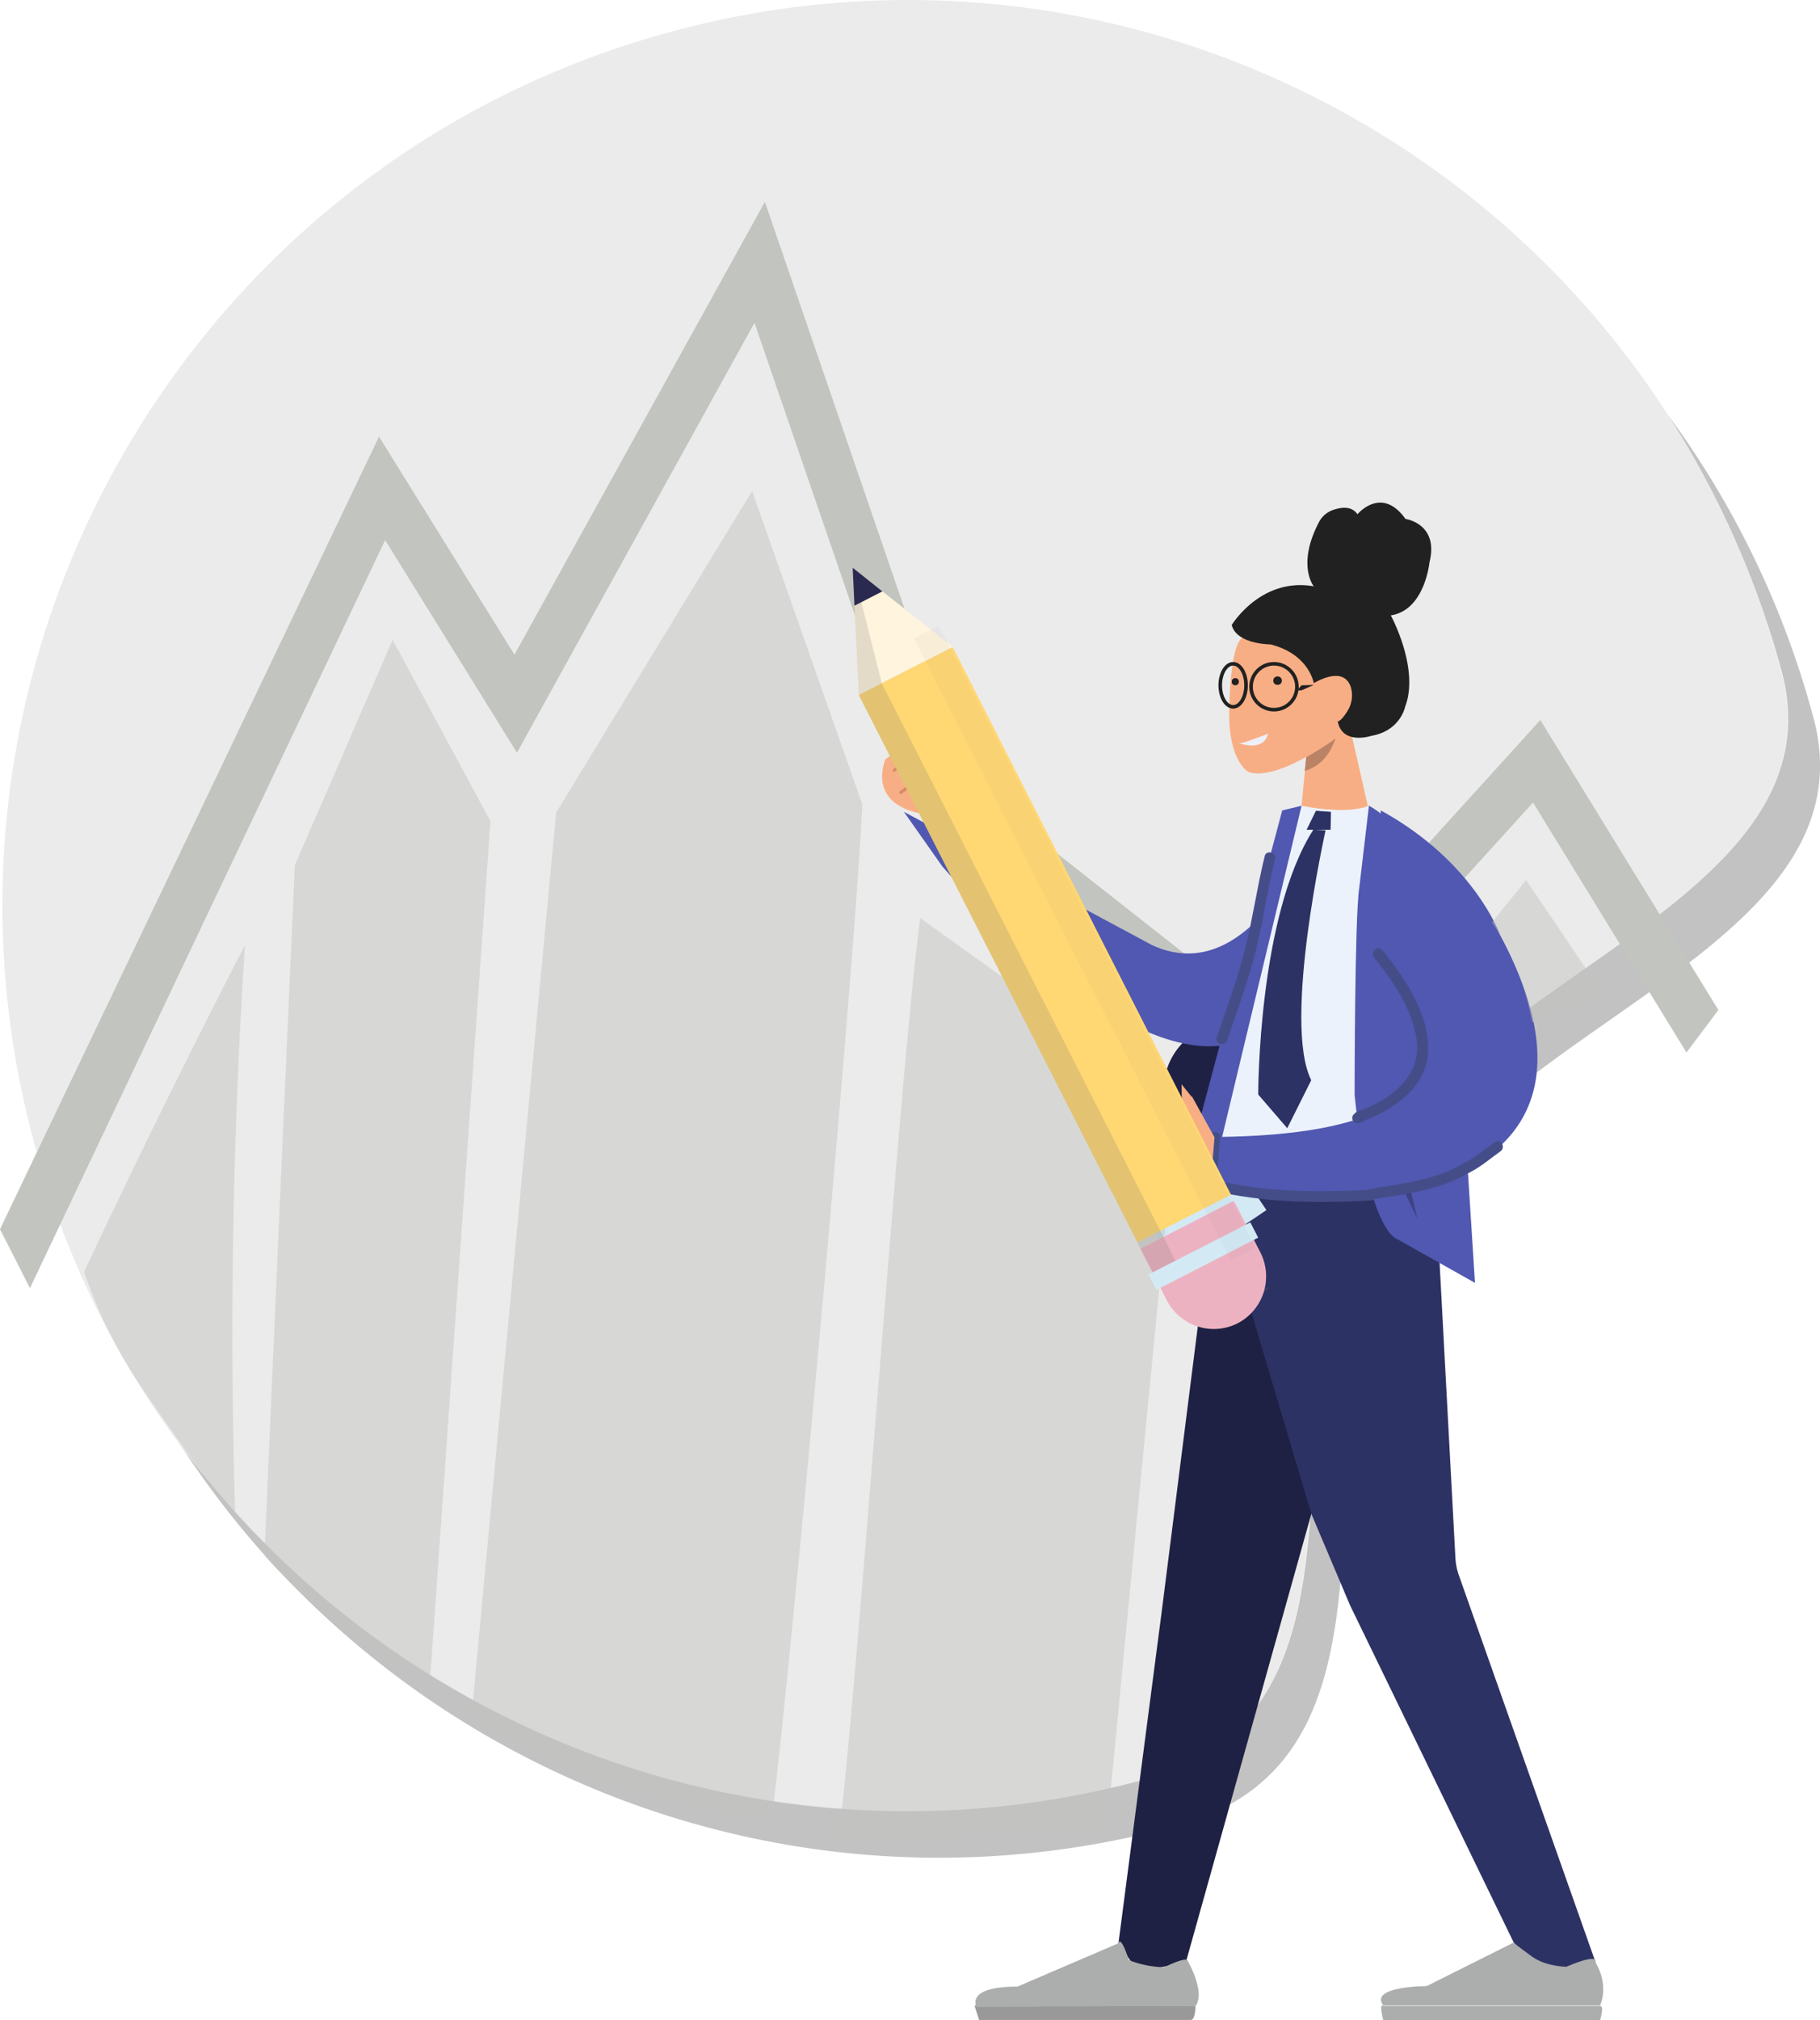 <svg id="Layer_1" data-name="Layer 1" xmlns="http://www.w3.org/2000/svg" viewBox="0 0 507.99 563.56"><defs><style>.cls-1{opacity:0.34;}.cls-2{opacity:0.94;}.cls-3,.cls-4{opacity:0.74;}.cls-22,.cls-24,.cls-27,.cls-3,.cls-32,.cls-4{isolation:isolate;}.cls-19,.cls-4,.cls-5{fill:#acadad;}.cls-5{fill-opacity:0;}.cls-27,.cls-6{fill:#c2c4bf;}.cls-7{fill:#1e2143;}.cls-8{fill:#5058b1;}.cls-9{fill:#f8ae84;}.cls-10,.cls-13,.cls-14{fill:#212121;}.cls-11{fill:#bb8365;}.cls-12{fill:none;}.cls-12,.cls-13,.cls-14{stroke:#212121;stroke-miterlimit:10;}.cls-13{stroke-width:3.7px;}.cls-15{fill:#eef0f9;}.cls-16{fill:#2d3264;}.cls-17{fill:#ecf2fb;}.cls-18{fill:#7279c0;}.cls-20{fill:#999;}.cls-21{fill:#3c4285;}.cls-22,.cls-24,.cls-32{fill:#777470;}.cls-22{opacity:0.2;}.cls-23{fill:#d3eaf5;}.cls-24{opacity:0.15;}.cls-25{fill:#454d89;}.cls-26{fill:#d68c67;}.cls-27{opacity:0.47;}.cls-28{fill:#ffd773;}.cls-29{fill:#edb2c2;}.cls-30{fill:#fff4dd;}.cls-31{fill:#2a294f;}.cls-32{opacity:0.05;}</style></defs><title>Analyst_Onboarding_001_Illustration</title><g class="cls-1"><g id="Path_484-2" data-name="Path 484-2" class="cls-2"><path class="cls-3" d="M508.56,180.34a252.19,252.19,0,0,1,40.6,84.3,50.82,50.82,0,0,1,1.9,12.8c.9,53.8-91,76.1-117.4,127.1-31.1,59.9,8.5,150.4-62.7,169.6-108.7,29.3-220-17.1-277.9-107a252.62,252.62,0,0,0,269,94c71.2-19.2,31.7-109.7,62.7-169.6,26.4-51,118.3-73.3,117.4-127.1a50.82,50.82,0,0,0-1.9-12.8A256.13,256.13,0,0,0,508.56,180.34Z" transform="translate(-43.07 -64.69)"/><path class="cls-4" d="M508.56,180.34a252.33,252.33,0,0,1,31.6,71.4,50.82,50.82,0,0,1,1.9,12.8c.9,53.8-91,76.1-117.4,127.1-31.1,59.9,8.5,150.4-62.7,169.6-103.4,27.8-209-12.7-269-94a250.06,250.06,0,0,1-40.5-84.3c-36.2-134.7,43.6-273.3,178.3-309.5C339.36,44.14,450.66,90.54,508.56,180.34Z" transform="translate(-43.07 -64.69)"/><path class="cls-5" d="M302.26,178.94h1.5l.1.1h0a26.41,26.41,0,0,1,3.5,4l-1.4,1a28.52,28.52,0,0,0-5.1-5.3l1.1-1.4Zm9.2,12.6c.1.4.3.7.4,1.1h.1v.1h0c.1.5.2.9.3,1.4h0v.1h0v.1h0c0,.2.1.5.1.8l-1.8.1A25.09,25.09,0,0,0,309,188Zm1.3,15.5h0l-.1.1h-.3a9.14,9.14,0,0,1-.7,1.4l-1.6-.8a25.24,25.24,0,0,0,2.4-7Zm-8.2,12,.8,1.6c-1.8.9-3.9.7-6.1.1h-.4a5.64,5.64,0,0,1-1.2-.4l.5-1.7c2.3.7,4.8,1.3,6.4.4Zm-14.3-2.6-.3,1.8-.4-.1h-.1a11.29,11.29,0,0,0-2.6,0h-.4a14.93,14.93,0,0,0-4,1.5l-.8-1.5a19.78,19.78,0,0,1,4.8-1.8,12,12,0,0,1,3.8.1Zm-15.4,6,.9,1.5a11.94,11.94,0,0,1-1.6.8h-1.3l-.2.1h0a5.61,5.61,0,0,1-4.2-.5l.8-1.6c1.5,1.4,3.1,1.1,5.6-.3Zm-14.8-10.3a28.54,28.54,0,0,0,3.8,6.3l-1.4,1.1a28.32,28.32,0,0,1-2-2.8h0c0-.1-.1-.1-.1-.2h0v-.1h-.3c-.1-.2-.2-.5-.3-.7Zm-1.9-14.6a26.21,26.21,0,0,0-.1,7.4l-1.8.2a29.86,29.86,0,0,1,.1-7.9Zm4.6-14.4,1.3,1.1c-.2.2-.4.5-.6.7a27.67,27.67,0,0,0-3.3,5.5l-1.6-.7a11.94,11.94,0,0,1,.8-1.6h0V188h0v-.1h0v-.1h0v-.1h3Zm12.9-8.8.6,1.7a27.18,27.18,0,0,0-6.6,3.3l-1-1.5a14,14,0,0,1,1.6-1h1.2c.6-.3,1.2-.6,1.9-.9h0l.2-.1h1.7Zm15.6-.7-.4,1.8a26.21,26.21,0,0,0-7.4-.7l-.1-1.8h7.9Zm11,5.3-1.1,1.4a26.37,26.37,0,0,0-3.5-2.3l.9-1.5c1,.5,1.9,1.2,2.9,1.8h.6Z" transform="translate(-43.07 -64.69)"/></g></g><path class="cls-6" d="M51.43,424Q101,319.65,150.56,215.34l36.8,59.3,66.3-119.9,46.9,136.5,98,77.1,72.4-79.8,42.83,69.74,8.91-11.86L473,265.54l-75.9,83.6-85.2-67L256.56,121l-69.9,126.3-37.8-60.8Q96,297.06,43.07,407.57Z" transform="translate(-43.07 -64.69)"/><path class="cls-7" d="M367.86,368.64a18.7,18.7,0,1,0,18.7-18.7A18.74,18.74,0,0,0,367.86,368.64Z" transform="translate(-43.07 -64.69)"/><path class="cls-8" d="M412.06,291.24s-17.8,50.7-47.4,37.1l-69.3-37.2,10.7,15.2s47.8,56.1,79.9,49.7,30.6-25,30.6-25Z" transform="translate(-43.07 -64.69)"/><path class="cls-9" d="M420.46,270.24l4.7,20.6s-16.1,0-18.8-1.3l1.3-13.9,8.9-8.9Z" transform="translate(-43.07 -64.69)"/><path class="cls-9" d="M415.76,270.64s-16.1,12.1-24.2,9.4c0,0-5.4-2.7-5.4-16.1,0,0,0-20.2,4-21.5l24.2-2.7,12.1,14.8Z" transform="translate(-43.07 -64.69)"/><path class="cls-10" d="M416.46,265.94s.9,0,2.7-2.9a8.24,8.24,0,0,0,1-6.5c-.8-2.7-3.3-5.2-10.4-1.3,0,0-1.3-8.1-12.1-10.8,0,0-9.4,0-10.8-5.4,0,0,8.1-13.4,22.9-10.8,0,0-4.8-5.9,1.4-17.8a7,7,0,0,1,4.3-3.6c2.2-.7,4.9-1,6.5,1.3,0,0,6.7-8.1,13.4,1.3,0,0,9.4,1.3,6.7,12.1,0,0-1.3,13.4-10.8,14.8,0,0,8.1,14.8,4,25.5,0,0-1.3,6.7-9.4,8.1C425.86,269.94,417.76,272.64,416.46,265.94Z" transform="translate(-43.07 -64.69)"/><path class="cls-11" d="M407.66,279.34s5.5-.6,8.1-8.6c0,0-6.3,6.7-7.2,6S407.66,279.34,407.66,279.34Z" transform="translate(-43.07 -64.69)"/><path class="cls-11" d="M407.66,275.94s6.8-4,8.2-5.3c0,0-2.5,7.4-8.6,9.1Z" transform="translate(-43.07 -64.69)"/><polygon class="cls-10" points="366.69 191.06 363.29 192.56 361.99 192.56 363.29 191.16 366.69 191.06"/><circle class="cls-12" cx="355.59" cy="191.56" r="6.4"/><ellipse class="cls-12" cx="344.19" cy="191.16" rx="3.6" ry="6"/><path class="cls-13" d="M392.26,256.54h0Z" transform="translate(-43.07 -64.69)"/><circle class="cls-14" cx="356.59" cy="189.86" r="0.7"/><circle class="cls-10" cx="344.79" cy="190.16" r="1"/><polygon class="cls-7" points="330.99 547.36 317.59 550.05 312.19 541.96 324.29 449.25 339.09 332.36 371.39 388.75 365.99 422.36 330.99 547.36"/><path class="cls-15" d="M397,269.34s-6.7,2.7-8.1,2.7c0-.1,6.8,2.6,8.1-2.7Z" transform="translate(-43.07 -64.69)"/><path class="cls-16" d="M440,397s-36,4.7-57.6.3l26.7,89.7,10.8,25.5,45.7,94.1,6.7,6.7,13.4,2.7,2.7-4-38.1-107.8a17.11,17.11,0,0,1-1-4.9l-5.2-96.9Z" transform="translate(-43.07 -64.69)"/><path class="cls-17" d="M425.16,289.44s-5.4,2.7-18.8,0l-5.4,1.3-2.7,25.5-18.8,68.6s-5.4,10.8,0,12.1c0,0,40.3,4,47,1.3Z" transform="translate(-43.07 -64.69)"/><path class="cls-8" d="M454.76,422.54l-21.5-12.1s-8.1-1.3-12.1-40.3c0,0,0-49.7,1.3-57.8l2.7-22.9s8.1,4,14.8,16.1c0,0,9.4,16.1,9.4,32.3Z" transform="translate(-43.07 -64.69)"/><polygon class="cls-16" points="371.49 226.46 371.39 231.46 364.69 231.46 367.29 226.16 371.49 226.46"/><path class="cls-16" d="M409.06,366l-6.7,13.4-8.1-9.4s-.1-49.7,15.4-73.9l3.4.2C413.06,296.44,401,349.94,409.06,366Z" transform="translate(-43.07 -64.69)"/><polygon class="cls-18" points="403.59 324.25 390.19 317.56 390.19 324.25 403.59 324.25"/><path class="cls-19" d="M488.36,612s1.3-2.7-8.1,1.3c0,0-5.4,0-9.4-2.7l-5.4-4-24.2,12.1s-16.1,0-12.1,5.4h60.5S492.36,618.74,488.36,612Z" transform="translate(-43.07 -64.69)"/><path class="cls-19" d="M489.66,628.24s1.3-4,0-4h-60.5s-1.3-1.3,0,4Z" transform="translate(-43.07 -64.69)"/><path class="cls-20" d="M376.76,624.14s0,4-1.3,4h-59.1l-1.3-4Z" transform="translate(-43.07 -64.69)"/><path class="cls-19" d="M374.46,611.44s5.1,8.7,2.4,12.7l-61.2.4s-3.4-5.7,11.4-5.7l28.2-12.1s.5-2.6,2.9,4.7a28.58,28.58,0,0,0,9.8,2C368.06,613.44,373.36,610.74,374.46,611.44Z" transform="translate(-43.07 -64.69)"/><polygon class="cls-21" points="395.59 339.95 383.49 314.45 392.89 328.25 395.59 339.95"/><polygon class="cls-8" points="363.29 224.75 337.89 330.56 330.49 328.86 357.89 226.06 363.29 224.75"/><path class="cls-22" d="M380,418.14l-9-13.4-5.5,3.7,9,13.4a14.76,14.76,0,0,0,20.4,4,13.77,13.77,0,0,0,2.6-2.2A14.86,14.86,0,0,1,380,418.14Z" transform="translate(-43.07 -64.69)"/><rect class="cls-23" x="365.7" y="397.43" width="29.4" height="14.2" transform="translate(-204.23 217.13) rotate(-33.99)"/><rect class="cls-24" x="369.05" y="412.09" width="9.7" height="4.8" transform="translate(-210.92 215.2) rotate(-33.99)"/><path class="cls-8" d="M427.46,330.54s51.1,50.6-45.5,51.3l-.9,13.4s23.6,9.2,57.3.2c0,0,56.6-8,23.4-70,0,0-7.2-20.4-33.3-34.7Z" transform="translate(-43.07 -64.69)"/><path class="cls-25" d="M426.66,331.84c5.2,6.4,10.6,14.4,11.8,22.8,1.5,10.4-7.6,17.1-16.5,20.1-1.8.6-1,3.5.8,2.9,8.6-2.9,18.3-9.3,18.9-19.3.6-10.5-6.5-21-12.8-28.7-1.3-1.4-3.5.7-2.2,2.2Z" transform="translate(-43.07 -64.69)"/><path class="cls-25" d="M451.86,389c-7.4,4.7-17.7,5.9-26.2,7.3-1.9.3-1.1,3.2.8,2.9,8.9-1.4,19.2-2.7,26.9-7.6,1.6-1,.1-3.6-1.5-2.6Z" transform="translate(-43.07 -64.69)"/><path class="cls-25" d="M382.66,395c.3-4.4.6-8.8,1-13.1.1-1.9-2.9-1.9-3,0-.3,4.4-.6,8.8-1,13.1-.2,2,2.8,2,3,0Z" transform="translate(-43.07 -64.69)"/><path class="cls-9" d="M375.66,370.34l6.4,11.6-1.1,13.3s-18.2-4.4-22.9-8c0,0-1.8-1.8,2.2-1.6l-3.8-1.6s-2-1.6.7-2.5l3.6,1.1-6.4-2.7s-2.5-2.4,1.3-2.9l6.7,2.4-6-2.7s-2.9-2.2,1.1-2.5l15.6,4.9-.2-12,2.9,3.6" transform="translate(-43.07 -64.69)"/><path class="cls-26" d="M360.86,379.14l7.8,1.8c.5.1.7-.6.2-.7l-7.8-1.8c-.5-.1-.7.6-.2.7Z" transform="translate(-43.07 -64.69)"/><path class="cls-26" d="M359.66,382.64c2,.7,4,1.3,6,1.9.5.1.7-.6.2-.7-2-.5-4-1.2-6-1.9-.5-.2-.7.6-.2.7Z" transform="translate(-43.07 -64.69)"/><path class="cls-26" d="M360,386.14a39.47,39.47,0,0,0,5.7,1.4c.5.1.7-.6.2-.7a39.47,39.47,0,0,1-5.7-1.4c-.5-.1-.7.6-.2.7Z" transform="translate(-43.07 -64.69)"/><path class="cls-9" d="M290.16,276.44l11.4,15.3C301.56,291.84,285.36,290.64,290.16,276.44Z" transform="translate(-43.07 -64.69)"/><path class="cls-9" d="M293.56,273.94l-3.4,2.6,11.4,15.3,2-1.6s3.4-6.2-2.3-4.1l3.8-3.5s1.8-4.9-2.8-2.8l4.8-3.9s1.4-5.1-3.2-3.5l-5.3,3.5,4-4.2s3.4-4.9-2-3.9Z" transform="translate(-43.07 -64.69)"/><path class="cls-26" d="M299.56,274.14c-2.3,1.8-4.9,3.3-7.2,5.1-.4.3.2,1,.6.6,2.3-1.8,4.9-3.3,7.2-5.1.5-.3-.1-.9-.6-.6Z" transform="translate(-43.07 -64.69)"/><path class="cls-26" d="M302.76,279.14c-2.9,2-5.7,4.2-8.5,6.2-.5.3,0,1.1.4.8,2.9-2,5.7-4.2,8.5-6.2.5-.3,0-1.1-.4-.8Z" transform="translate(-43.07 -64.69)"/><path class="cls-26" d="M302.36,284.14c-1.6.9-3,1.9-4.6,2.8a.45.45,0,0,0,.4.8c1.6-.9,3-1.9,4.6-2.8.5-.3.1-1.1-.4-.8Z" transform="translate(-43.07 -64.69)"/><path class="cls-25" d="M422.46,378a6.12,6.12,0,0,0,1.2-.5,1.53,1.53,0,0,0-1.6-2.6s-.3.2-.2.2-.3.1-.3.1a1.4,1.4,0,0,0-1,1.8,1.81,1.81,0,0,0,1.9,1Z" transform="translate(-43.07 -64.69)"/><path class="cls-25" d="M453.26,391.74c3.2-1.6,5.8-3.9,8.6-5.9,1.6-1.1.1-3.7-1.5-2.6-2.9,2-5.5,4.3-8.6,5.9-1.7.9-.2,3.5,1.5,2.6Z" transform="translate(-43.07 -64.69)"/><path class="cls-25" d="M380.86,396.64c14.9,3.6,29.7,3.7,44.9,2.9,1.9-.1,1.9-3.1,0-3-14.9.8-29.4.8-44.1-2.8-1.8-.4-2.6,2.5-.8,2.9Z" transform="translate(-43.07 -64.69)"/><path class="cls-25" d="M396.06,303.54c-2.1,8.5-3.3,17.2-5.4,25.6s-5.2,16.7-8,25c-.6,1.8,2.3,2.6,2.9.8,2.8-8.3,5.9-16.5,8-25s3.3-17.2,5.4-25.6c.4-1.9-2.5-2.7-2.9-.8Z" transform="translate(-43.07 -64.69)"/><path class="cls-27" d="M277,577.94c5.26-38.28,17.09-214.73,22.93-257.15l71.77,51.35q-9.9,101.55-19.7,203.2Q314.46,576.54,277,577.94Z" transform="translate(-43.07 -64.69)"/><path class="cls-27" d="M116.86,498.64q4.2-96.3,8.5-192.6l27.3-62.9,27.3,50.6Q171.58,412.85,163.2,532a72.39,72.39,0,0,1-19.51-9.19c-1.18-.79-3.42-2.39-7.83-6A187.08,187.08,0,0,1,116.86,498.64Z" transform="translate(-43.07 -64.69)"/><path class="cls-27" d="M258.43,572.46c5.63-44.35,23.23-238.17,25.33-283.42L253,201.64l-54.7,89.7q-11.85,125.85-23.6,251.8c4.17,2.74,9,5.65,14.47,8.53a195.21,195.21,0,0,0,21.63,9.57C229.89,568.31,248.63,571.24,258.43,572.46Z" transform="translate(-43.07 -64.69)"/><path class="cls-27" d="M469.05,310.18l-9.52,11.72a77.11,77.11,0,0,1,11.21,28l9.91-3.92c3.29-1.31,6.58-2.62,9.91-3.93C483.39,331.37,476.22,320.77,469.05,310.18Z" transform="translate(-43.07 -64.69)"/><path class="cls-27" d="M66.54,419.46q10.59-22.59,22-45.74t22.91-45.43c-1.73,26.64-2.9,54.55-3.33,83.62-.39,26.67-.12,52.38.66,77-1-1.53-2.36-3.45-3.92-5.69-2.73-3.92-4.81-6.79-5.37-7.57-8-11.07-15.91-22-20.85-30.13A131.18,131.18,0,0,1,66.54,419.46Z" transform="translate(-43.07 -64.69)"/><polygon class="cls-28" points="317.49 346.56 239.69 193.85 265.89 180.46 343.59 333.25 317.49 346.56"/><path class="cls-29" d="M368.76,427.44l-7.4-14.4,26.1-13.4,7.4,14.4a14.75,14.75,0,0,1-6.4,19.8h0A14.75,14.75,0,0,1,368.76,427.44Z" transform="translate(-43.07 -64.69)"/><polygon class="cls-30" points="237.99 158.35 239.69 193.85 265.89 180.46 237.99 158.35"/><polygon class="cls-22" points="237.99 158.35 239.69 193.85 246.09 190.56 237.99 158.35"/><polygon class="cls-31" points="246.29 164.96 237.99 158.35 238.49 168.96 246.29 164.96"/><rect class="cls-23" x="363.01" y="412.67" width="31.9" height="4.8" transform="translate(-190.72 153.97) rotate(-27.15)"/><polygon class="cls-22" points="321.69 354.86 239.69 193.85 246.09 190.56 328.09 351.65 321.69 354.86"/><polygon class="cls-32" points="343.49 351.65 255.09 178.06 261.99 174.56 350.39 348.15 343.49 351.65"/><path class="cls-6" d="M487,368.68" transform="translate(-43.07 -64.69)"/><path class="cls-6" d="M27,451.93" transform="translate(-43.07 -64.69)"/></svg>